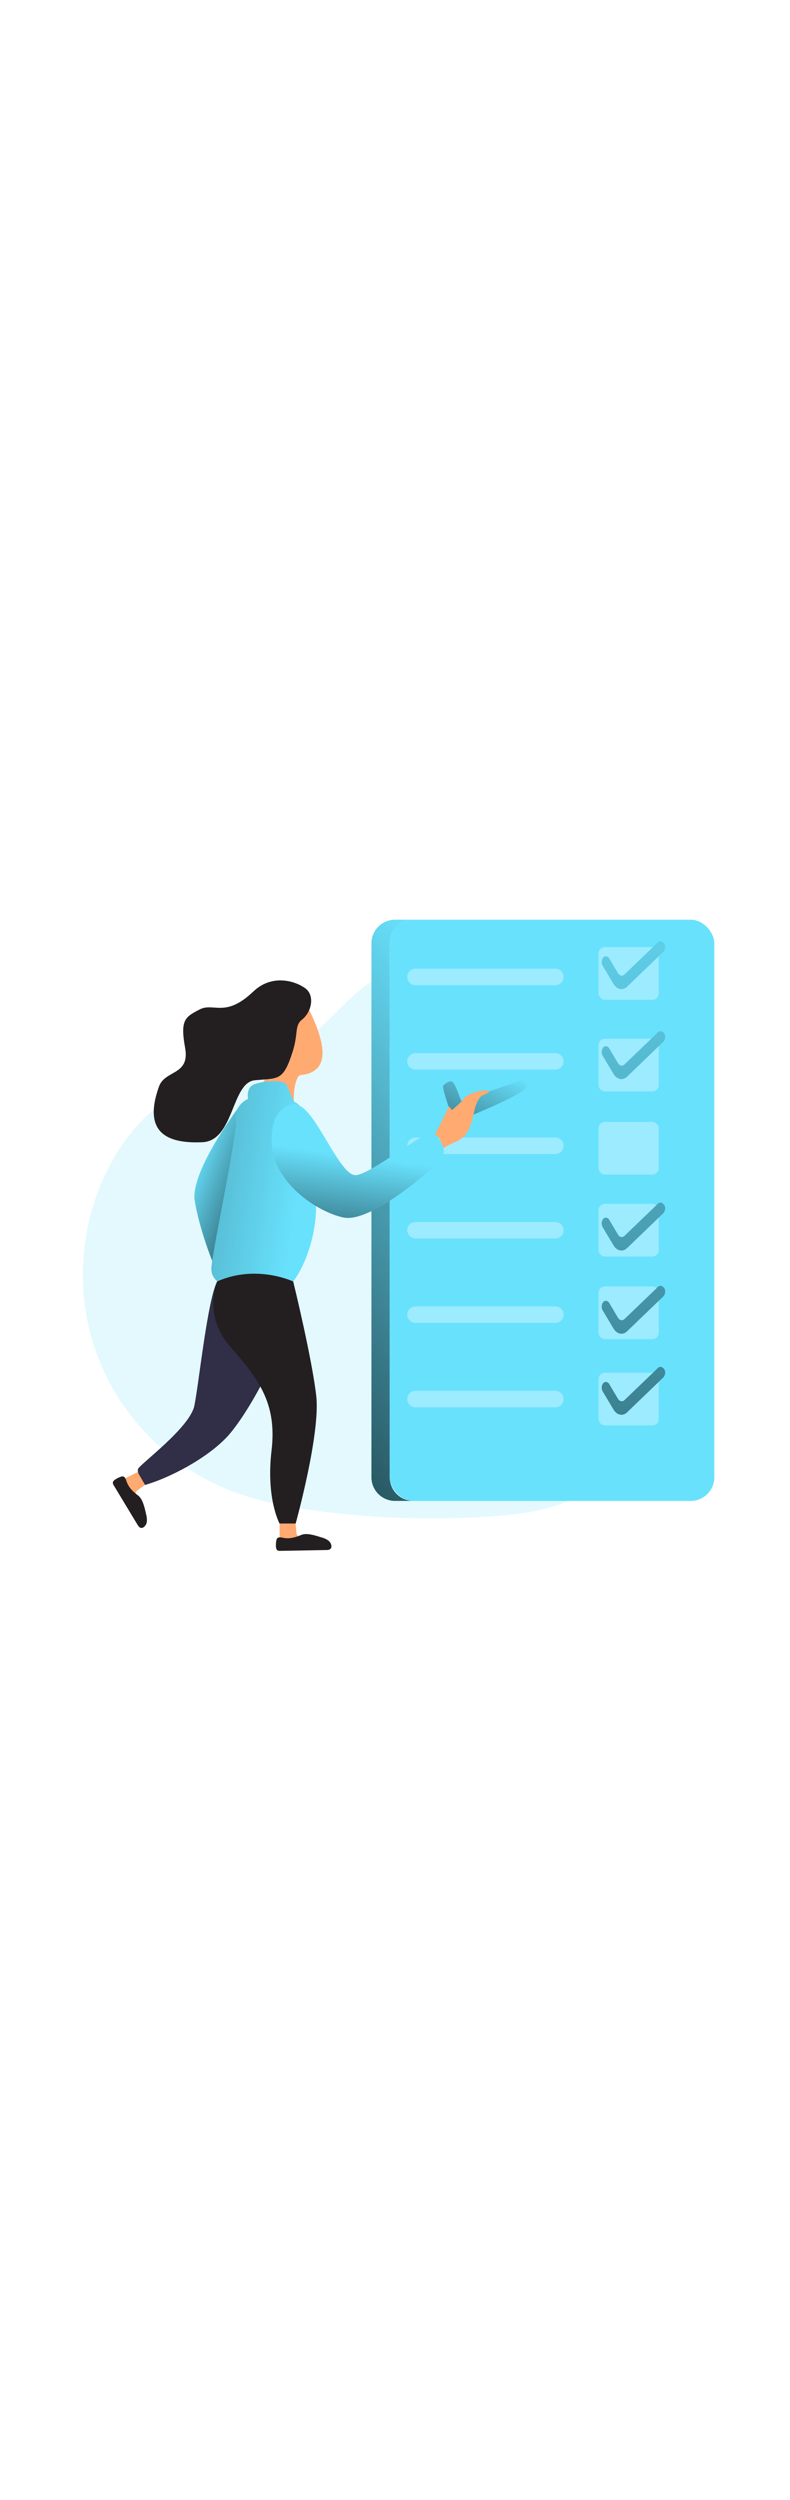 <svg id="_0020_checklist" xmlns="http://www.w3.org/2000/svg" xmlns:xlink="http://www.w3.org/1999/xlink" viewBox="0 0 500 500" data-imageid="checklist-43" imageName="Checklist" class="illustrations_image" style="width: 158px;"><defs><style>.cls-1_checklist-43{fill:url(#linear-gradient);opacity:.52;}.cls-1_checklist-43,.cls-2_checklist-43,.cls-3_checklist-43,.cls-4_checklist-43,.cls-5_checklist-43,.cls-6_checklist-43,.cls-7_checklist-43,.cls-8_checklist-43,.cls-9_checklist-43,.cls-10_checklist-43,.cls-11_checklist-43,.cls-12_checklist-43,.cls-13_checklist-43,.cls-14_checklist-43,.cls-15_checklist-43,.cls-16_checklist-43,.cls-17_checklist-43{stroke-width:0px;}.cls-1_checklist-43,.cls-2_checklist-43,.cls-5_checklist-43{isolation:isolate;}.cls-2_checklist-43{opacity:.18;}.cls-2_checklist-43,.cls-17_checklist-43{fill:#68e1fd;}.cls-3_checklist-43{fill:url(#linear-gradient-11-checklist-43);}.cls-4_checklist-43{fill:url(#linear-gradient-10-checklist-43);}.cls-5_checklist-43{fill:#fff;opacity:.34;}.cls-6_checklist-43{fill:url(#linear-gradient-4-checklist-43);}.cls-7_checklist-43{fill:url(#linear-gradient-2-checklist-43);}.cls-8_checklist-43{fill:url(#linear-gradient-3-checklist-43);}.cls-9_checklist-43{fill:url(#linear-gradient-8-checklist-43);}.cls-10_checklist-43{fill:url(#linear-gradient-9-checklist-43);}.cls-11_checklist-43{fill:url(#linear-gradient-7-checklist-43);}.cls-12_checklist-43{fill:url(#linear-gradient-5-checklist-43);}.cls-13_checklist-43{fill:url(#linear-gradient-6-checklist-43);}.cls-14_checklist-43{fill:#231f20;}.cls-15_checklist-43{fill:#302f47;}.cls-16_checklist-43{fill:#ffaa71;}</style><linearGradient id="linear-gradient-checklist-43" x1="-93.57" y1="173.73" x2="-104.91" y2="-210.24" gradientTransform="translate(341.83 532.72) scale(1 -1)" gradientUnits="userSpaceOnUse"><stop offset="0" stop-color="#000" stop-opacity="0"/><stop offset=".98" stop-color="#000"/></linearGradient><linearGradient id="linear-gradient-2-checklist-43" x1="4.51" y1="382.78" x2="-315.06" y2="125.79" xlink:href="#linear-gradient-checklist-43"/><linearGradient id="linear-gradient-3-checklist-43" x1="63.55" y1="553.96" x2="16.16" y2="-341.56" xlink:href="#linear-gradient-checklist-43"/><linearGradient id="linear-gradient-4-checklist-43" x1="66.55" y1="553.8" x2="19.16" y2="-341.72" xlink:href="#linear-gradient-checklist-43"/><linearGradient id="linear-gradient-5-checklist-43" x1="72.27" y1="553.5" x2="24.89" y2="-342.02" xlink:href="#linear-gradient-checklist-43"/><linearGradient id="linear-gradient-6-checklist-43" x1="75.05" y1="553.35" x2="27.66" y2="-342.17" xlink:href="#linear-gradient-checklist-43"/><linearGradient id="linear-gradient-7-checklist-43" x1="77.77" y1="553.21" x2="30.37" y2="-342.31" xlink:href="#linear-gradient-checklist-43"/><linearGradient id="linear-gradient-8-checklist-43" x1="-220.67" y1="333.69" x2="-146.96" y2="305.88" xlink:href="#linear-gradient-checklist-43"/><linearGradient id="linear-gradient-9-checklist-43" x1="-27.59" y1="400.26" x2="-81.87" y2="298.19" xlink:href="#linear-gradient-checklist-43"/><linearGradient id="linear-gradient-10-checklist-43" x1="-153.34" y1="318.6" x2="-473.52" y2="365.39" xlink:href="#linear-gradient-checklist-43"/><linearGradient id="linear-gradient-11-checklist-43" x1="-116.55" y1="342.23" x2="-131.13" y2="234.75" xlink:href="#linear-gradient-checklist-43"/></defs><path id="background_checklist-43" class="cls-2_checklist-43 targetColor" d="M193.43,116.01c-31.02,18.82-70.15,23.22-97.82,46.69-9.77,8.29-17.65,18.65-24,29.77-20.64,36.18-24.88,81.33-11.31,120.73,13.57,39.39,44.72,72.35,83.28,88.13,18.44,7.55,38.21,11.26,57.97,13.86,36.43,4.78,73.24,5.89,109.89,3.31,23.17-1.63,47.63-5.32,65.45-20.2,11.88-9.93,19.62-23.93,25.61-38.21,16.18-38.82,21.18-81.39,14.44-122.91-4.12-25.11-12.64-49.69-26.68-70.9-23.62-35.71-60.79-59.14-98.88-76.96-14.95-6.96-34.06-19.12-50.74-12.08-17.53,7.41-30.5,28.66-47.21,38.78Z" style="fill: rgb(104, 225, 253);"/><path id="shadow_checklist-43" class="cls-1_checklist-43" d="M62.63,417.06c-3.27.63-6.71,1.35-9.19,3.6-4.73,4.24-3.76,12.39.4,17.19s10.49,7.04,16.54,8.88c50.58,15.21,104.29,15.32,157.1,15.3,16.13,0,32.69-.09,47.76-5.85,10.44-3.99,19.71-10.57,30.01-14.93,38.66-16.4,83.89.61,124.77-9.03,4.8-1.13,10.13-3.19,11.8-7.83,3.37-9.35-10.26-15.07-20.21-15.56-43.64-2.16-87.37-1.95-130.98.62-34.85,2.05-66.6-8.29-101.57-6.88-42.44,1.7-84.69,6.55-126.42,14.5Z"/><g id="list_board_checklist-43"><path class="cls-17_checklist-43 targetColor" d="M261.62,408.76h-11.58c-8.24,0-14.92-6.67-14.95-14.9V55.87c0-8.25,6.69-14.94,14.95-14.95h11.58c-8.25,0-14.95,6.69-14.95,14.95v337.99c.02,8.24,6.71,14.91,14.95,14.9Z" style="fill: rgb(104, 225, 253);"/><path class="cls-7_checklist-43" d="M261.62,408.76h-11.58c-8.24,0-14.92-6.67-14.95-14.9V55.87c0-8.25,6.69-14.94,14.95-14.95h11.58c-8.25,0-14.95,6.69-14.95,14.95v337.99c.02,8.24,6.71,14.91,14.95,14.9Z"/><rect class="cls-17_checklist-43 targetColor" x="246.66" y="40.93" width="205.44" height="367.84" rx="14.95" ry="14.95" style="fill: rgb(104, 225, 253);"/><path class="cls-5_checklist-43" d="M351.49,82.38h-88.51c-2.89,0-5.24-2.34-5.24-5.24h0c0-2.9,2.34-5.24,5.24-5.24h88.51c2.89,0,5.24,2.34,5.24,5.24h0c0,2.9-2.35,5.24-5.24,5.24h0Z"/><path class="cls-5_checklist-43" d="M351.49,135.81h-88.51c-2.88,0-5.22-2.32-5.24-5.2h0c0-2.89,2.34-5.24,5.23-5.24,0,0,0,0,0,0h88.51c2.9,0,5.24,2.35,5.24,5.24h0c-.02,2.88-2.36,5.2-5.24,5.2Z"/><path class="cls-5_checklist-43" d="M351.49,189.25h-88.51c-2.89,0-5.24-2.34-5.24-5.24h0c0-2.89,2.34-5.24,5.23-5.24h88.52c2.9,0,5.24,2.35,5.24,5.24h0c0,2.89-2.35,5.24-5.24,5.24Z"/><path class="cls-5_checklist-43" d="M351.49,242.69h-88.51c-2.89,0-5.24-2.35-5.24-5.24h0c0-2.89,2.34-5.24,5.23-5.24h88.52c2.9,0,5.24,2.35,5.24,5.24h0c0,2.89-2.35,5.24-5.24,5.24Z"/><path class="cls-5_checklist-43" d="M351.49,296.12h-88.51c-2.89,0-5.24-2.35-5.24-5.24h0c0-2.89,2.34-5.24,5.23-5.24h88.52c2.9,0,5.24,2.35,5.24,5.24h0c0,2.89-2.35,5.24-5.24,5.24Z"/><path class="cls-5_checklist-43" d="M351.49,349.55h-88.51c-2.89,0-5.24-2.34-5.24-5.24h0c0-2.9,2.34-5.25,5.24-5.25h88.51c2.89,0,5.24,2.35,5.24,5.24h0c0,2.9-2.35,5.24-5.24,5.24h0Z"/><rect class="cls-5_checklist-43" x="378.78" y="58.25" width="38.16" height="33.37" rx="4.09" ry="4.09"/><rect class="cls-5_checklist-43" x="378.78" y="116.26" width="38.16" height="33.37" rx="4.09" ry="4.09"/><rect class="cls-5_checklist-43" x="378.78" y="168.88" width="38.16" height="33.37" rx="4.09" ry="4.09"/><rect class="cls-5_checklist-43" x="378.78" y="273.01" width="38.16" height="33.37" rx="4.09" ry="4.09"/><rect class="cls-5_checklist-43" x="378.78" y="220.75" width="38.16" height="33.37" rx="4.09" ry="4.09"/><rect class="cls-5_checklist-43" x="378.78" y="327.62" width="38.16" height="33.37" rx="4.09" ry="4.09"/><path class="cls-17_checklist-43 targetColor" d="M381.45,70.07l6.86,11.51c2.16,3.6,5.87,4.32,8.56,1.74l23.22-22.35s2.16-3.09-.14-5.47c-2.29-2.39-4.19.36-4.19.36l-20.57,19.77c-1.3,1.19-3.08.8-4.09-.91l-5.47-9.26c-1.03-1.73-2.93-1.89-4.06-.29h0c-.94,1.49-.99,3.38-.13,4.91Z" style="fill: rgb(104, 225, 253);"/><path class="cls-17_checklist-43 targetColor" d="M381.45,127.02l6.86,11.51c2.16,3.56,5.87,4.32,8.56,1.74l23.22-22.35s2.16-3.09-.14-5.47c-2.29-2.39-4.19.36-4.19.36l-20.57,19.77c-1.3,1.19-3.08.8-4.09-.91l-5.47-9.26c-1.04-1.75-2.93-1.91-4.06-.34h0c-.96,1.5-1.01,3.41-.13,4.96Z" style="fill: rgb(104, 225, 253);"/><path class="cls-17_checklist-43 targetColor" d="M381.45,235.52l6.86,11.51c2.16,3.56,5.87,4.32,8.56,1.74l23.22-22.36s2.16-3.09-.14-5.47c-2.29-2.39-4.19.36-4.19.36l-20.57,19.77c-1.3,1.19-3.08.79-4.09-.91l-5.47-9.26c-1.04-1.75-2.93-1.91-4.06-.34h0c-.96,1.5-1.01,3.41-.13,4.96Z" style="fill: rgb(104, 225, 253);"/><path class="cls-17_checklist-43 targetColor" d="M381.45,288.17l6.86,11.51c2.16,3.56,5.87,4.32,8.56,1.74l23.22-22.35s2.16-3.09-.14-5.48c-2.29-2.39-4.19.36-4.19.36l-20.57,19.77c-1.3,1.19-3.08.79-4.09-.91l-5.47-9.26c-1.04-1.75-2.93-1.91-4.06-.34h0c-.96,1.5-1.01,3.41-.13,4.96Z" style="fill: rgb(104, 225, 253);"/><path class="cls-17_checklist-43 targetColor" d="M381.45,339.45l6.86,11.51c2.16,3.6,5.87,4.32,8.56,1.75l23.22-22.36s2.16-3.09-.14-5.47-4.19.36-4.19.36l-20.57,19.77c-1.3,1.19-3.08.8-4.09-.91l-5.47-9.21c-1.04-1.75-2.93-1.91-4.06-.34h0c-.94,1.49-.99,3.37-.13,4.91Z" style="fill: rgb(104, 225, 253);"/><path class="cls-8_checklist-43" d="M381.45,70.07l6.86,11.51c2.16,3.6,5.87,4.32,8.56,1.74l23.22-22.35s2.16-3.09-.14-5.47c-2.29-2.39-4.19.36-4.19.36l-20.57,19.77c-1.3,1.19-3.08.8-4.09-.91l-5.47-9.26c-1.03-1.73-2.93-1.89-4.06-.29h0c-.94,1.49-.99,3.38-.13,4.91Z"/><path class="cls-6_checklist-43" d="M381.45,127.02l6.86,11.51c2.16,3.56,5.87,4.32,8.56,1.74l23.22-22.35s2.16-3.09-.14-5.47c-2.29-2.39-4.19.36-4.19.36l-20.57,19.77c-1.3,1.19-3.08.8-4.09-.91l-5.47-9.26c-1.04-1.75-2.93-1.91-4.06-.34h0c-.96,1.5-1.01,3.41-.13,4.96Z"/><path class="cls-12_checklist-43" d="M381.45,235.52l6.86,11.51c2.16,3.56,5.87,4.32,8.56,1.74l23.22-22.36s2.16-3.09-.14-5.47c-2.29-2.39-4.19.36-4.19.36l-20.57,19.77c-1.3,1.19-3.08.79-4.09-.91l-5.47-9.26c-1.04-1.75-2.93-1.91-4.06-.34h0c-.96,1.5-1.01,3.41-.13,4.96Z"/><path class="cls-13_checklist-43" d="M381.45,288.17l6.86,11.51c2.16,3.56,5.87,4.32,8.56,1.74l23.22-22.35s2.16-3.09-.14-5.48c-2.29-2.39-4.19.36-4.19.36l-20.57,19.77c-1.3,1.19-3.08.79-4.09-.91l-5.47-9.26c-1.04-1.75-2.93-1.91-4.06-.34h0c-.96,1.5-1.01,3.41-.13,4.96Z"/><path class="cls-11_checklist-43" d="M381.45,339.45l6.86,11.51c2.16,3.6,5.87,4.32,8.56,1.75l23.22-22.36s2.16-3.09-.14-5.47-4.19.36-4.19.36l-20.57,19.77c-1.3,1.19-3.08.8-4.09-.91l-5.47-9.21c-1.04-1.75-2.93-1.91-4.06-.34h0c-.94,1.49-.99,3.37-.13,4.91Z"/></g><g id="character_1_checklist-43"><path class="cls-17_checklist-43 targetColor" d="M152.81,157.29s-32.89,42.7-29.54,61.86c3.35,19.16,11.43,38.68,11.43,38.68l22.07-94.22-3.96-6.32Z" style="fill: rgb(104, 225, 253);"/><path class="cls-9_checklist-43" d="M152.81,157.29s-32.89,42.7-29.54,61.86c3.35,19.16,11.43,38.68,11.43,38.68l22.07-94.22-3.96-6.32Z"/><path class="cls-15_checklist-43" d="M137.48,269.82c6.22-11.96,36.52,13.81,40.34,26.61,3.83,12.8-21.06,57.77-33.98,71.65-12.92,13.88-36.86,26.3-52.16,30.61,0,0-5.39-7.19-4.32-10.15,1.08-2.96,32.78-26.07,35.65-40.03,2.87-13.96,8.24-66.73,14.46-78.7Z"/><path class="cls-17_checklist-43 targetColor" d="M283.68,158.47s-3.83-11.11-3.19-12.34,4.36-4.04,6.11-2.4c1.75,1.65,5.32,11.86,5.32,11.86l37.37-12.76s4.17-.65,3.73,3.91c-.44,4.56-40.65,20.54-40.65,20.54,0,0-3.27,3.35-8.7-8.83Z" style="fill: rgb(104, 225, 253);"/><path class="cls-10_checklist-43" d="M283.68,158.47s-3.83-11.11-3.19-12.34,4.36-4.04,6.11-2.4c1.75,1.65,5.32,11.86,5.32,11.86l37.37-12.76s4.17-.65,3.73,3.91c-.44,4.56-40.65,20.54-40.65,20.54,0,0-3.27,3.35-8.7-8.83Z"/><path class="cls-16_checklist-43" d="M194.23,95.42c.73.23,1.91,3.62,2.22,4.25,1.71,3.48,3.25,7.04,4.53,10.7,2.61,7.49,6.03,19.49-1.13,25.39-2.36,1.95-5.36,3.02-8.4,3.34-.69.07-1.4.11-1.99.47-.71.43-1.1,1.22-1.41,1.99-.94,2.29-1.55,4.71-1.82,7.17-.28,2.62-.37,5.11-.36,7.76-3.11-.39-6.35-.83-8.92-2.62-.98-.68-1.83-1.53-2.83-2.18-3.11-2.02-7.64-2.12-9.59-5.27,4.1-4.21,6.5-11.35,4.24-16.96-3.86-9.21-1.78-42.47,25.47-34.04Z"/><path class="cls-14_checklist-43" d="M160.34,86.36c-17.85,17.03-25.17,6.7-34.09,11.41-8.92,4.71-12.35,6.39-9.11,24.14,3.24,17.74-12.72,13.91-16.54,24.65-10.94,30.69,7.19,36.05,27.43,35.2,20.24-.85,18.33-37.79,33.25-39.22,14.92-1.43,17.98.8,24.02-18.36,3.55-11.27,1.02-16.19,5.85-20.02,6.16-4.88,8.31-15.46,1.88-19.97-7.08-4.96-21.32-8.66-32.68,2.17Z"/><path class="cls-17_checklist-43 targetColor" d="M157.03,154.48s-1.49-6.8,3.4-9.14c4.89-2.34,18.91-3.47,20.86,0,1.95,3.47,4.09,11.32,6.17,11.51s10.65,13.81,10.65,13.81c0,0,1.79,37.85,1.89,52.54.17,23.35-13.82,59.79-33.14,56.82s-33.4-8.34-33.09-18.35c.32-10.01,16.63-85.44,15.46-93.94-1.27-9.16,7.45-13.57,7.78-13.26Z" style="fill: rgb(104, 225, 253);"/><path class="cls-4_checklist-43" d="M157.03,154.48s-1.49-6.8,3.4-9.14c4.89-2.34,18.91-3.47,20.86,0,1.95,3.47,4.09,11.32,6.17,11.51s10.65,13.81,10.65,13.81c0,0,1.79,37.85,1.89,52.54.17,23.35-13.82,59.79-33.14,56.82s-33.4-8.34-33.09-18.35c.32-10.01,16.63-85.44,15.46-93.94-1.27-9.16,7.45-13.57,7.78-13.26Z"/><path class="cls-17_checklist-43 targetColor" d="M174.37,166.28s7.44-14.67,17.98-5.75c10.54,8.92,23.48,41.9,32.49,42.08s46.03-29.65,49.26-26.95c3.23,2.7,8.84,9.43,5.82,15.18-3.02,5.75-44.42,42-62.25,38.6-17.83-3.39-55.84-27.74-43.3-63.16Z" style="fill: rgb(104, 225, 253);"/><path class="cls-3_checklist-43" d="M174.37,166.28s7.44-14.67,17.98-5.75c10.54,8.92,23.48,41.9,32.49,42.08s46.03-29.65,49.26-26.95c3.23,2.7,8.84,9.43,5.82,15.18-3.02,5.75-44.42,42-62.25,38.6-17.83-3.39-55.84-27.74-43.3-63.16Z"/><path class="cls-16_checklist-43" d="M275.29,176.74s7.52-14.01,8.14-16.54c.62-2.53,2.5,1.27,2.5,1.27,0,0,6.47-5.11,7.55-7.34,1.08-2.23,10.45-5.68,14.68-5.13s-2.88,3.15-2.88,3.15c0,0-3.35,1.53-5.11,9.95-1.75,8.42-3.53,15.62-11.3,19.15s-8.26,4.32-8.26,4.32c0,0-1.83-7.41-5.32-8.83Z"/><path class="cls-14_checklist-43" d="M137.48,269.82s-9.26,21.2,7.96,41c17.23,19.79,30.07,35.24,26.44,65.88-3.63,30.63,5.08,46.42,5.08,46.42h10.16s15.76-56.75,13.04-80.78c-2.72-24.03-14.58-72.44-14.58-72.44,0,0-23.21-11.08-48.1-.07Z"/><path class="cls-16_checklist-43" d="M176.96,423.1v12.95h27.98s-16.75-3.03-17.23-6.47c-.47-3.45-.6-6.47-.6-6.47h-10.16Z"/><path class="cls-14_checklist-43" d="M179.03,432.07c-1.27-.26-2.84-.58-3.64.44-.26.38-.43.82-.49,1.27-.25,1.26-.34,2.54-.27,3.82.05.96.27,2.04,1.1,2.51.52.24,1.09.33,1.66.27l29.01-.53c1.11,0,2.39-.12,3.01-1.04.28-.45.41-.98.36-1.51-.16-1.46-.95-2.77-2.16-3.6-1.2-.82-2.54-1.43-3.95-1.79-3.6-1.09-9.35-3.14-12.9-1.65-3.88,1.6-7.46,2.7-11.74,1.81Z"/><path class="cls-16_checklist-43" d="M87.09,390.49l-11.51,5.88,14.01,24.22s-5.75-16.02-3.04-18.15c2.72-2.13,5.29-3.75,5.29-3.75l-4.76-8.2Z"/><path class="cls-14_checklist-43" d="M80.01,396.18c-.4-1.23-.92-2.75-2.2-2.93-.46-.04-.92.03-1.34.21-1.21.42-2.37.98-3.45,1.68-.8.52-1.62,1.25-1.62,2.21.06.57.26,1.11.6,1.57,5,8.29,9.99,16.57,14.99,24.86.58.94,1.31,2,2.41,2.09.53.02,1.05-.14,1.49-.45,1.19-.87,1.95-2.21,2.06-3.68.11-1.45-.04-2.91-.42-4.32-.84-3.65-1.98-9.68-5.03-12-3.37-2.54-6.11-5.09-7.48-9.24Z"/></g></svg>